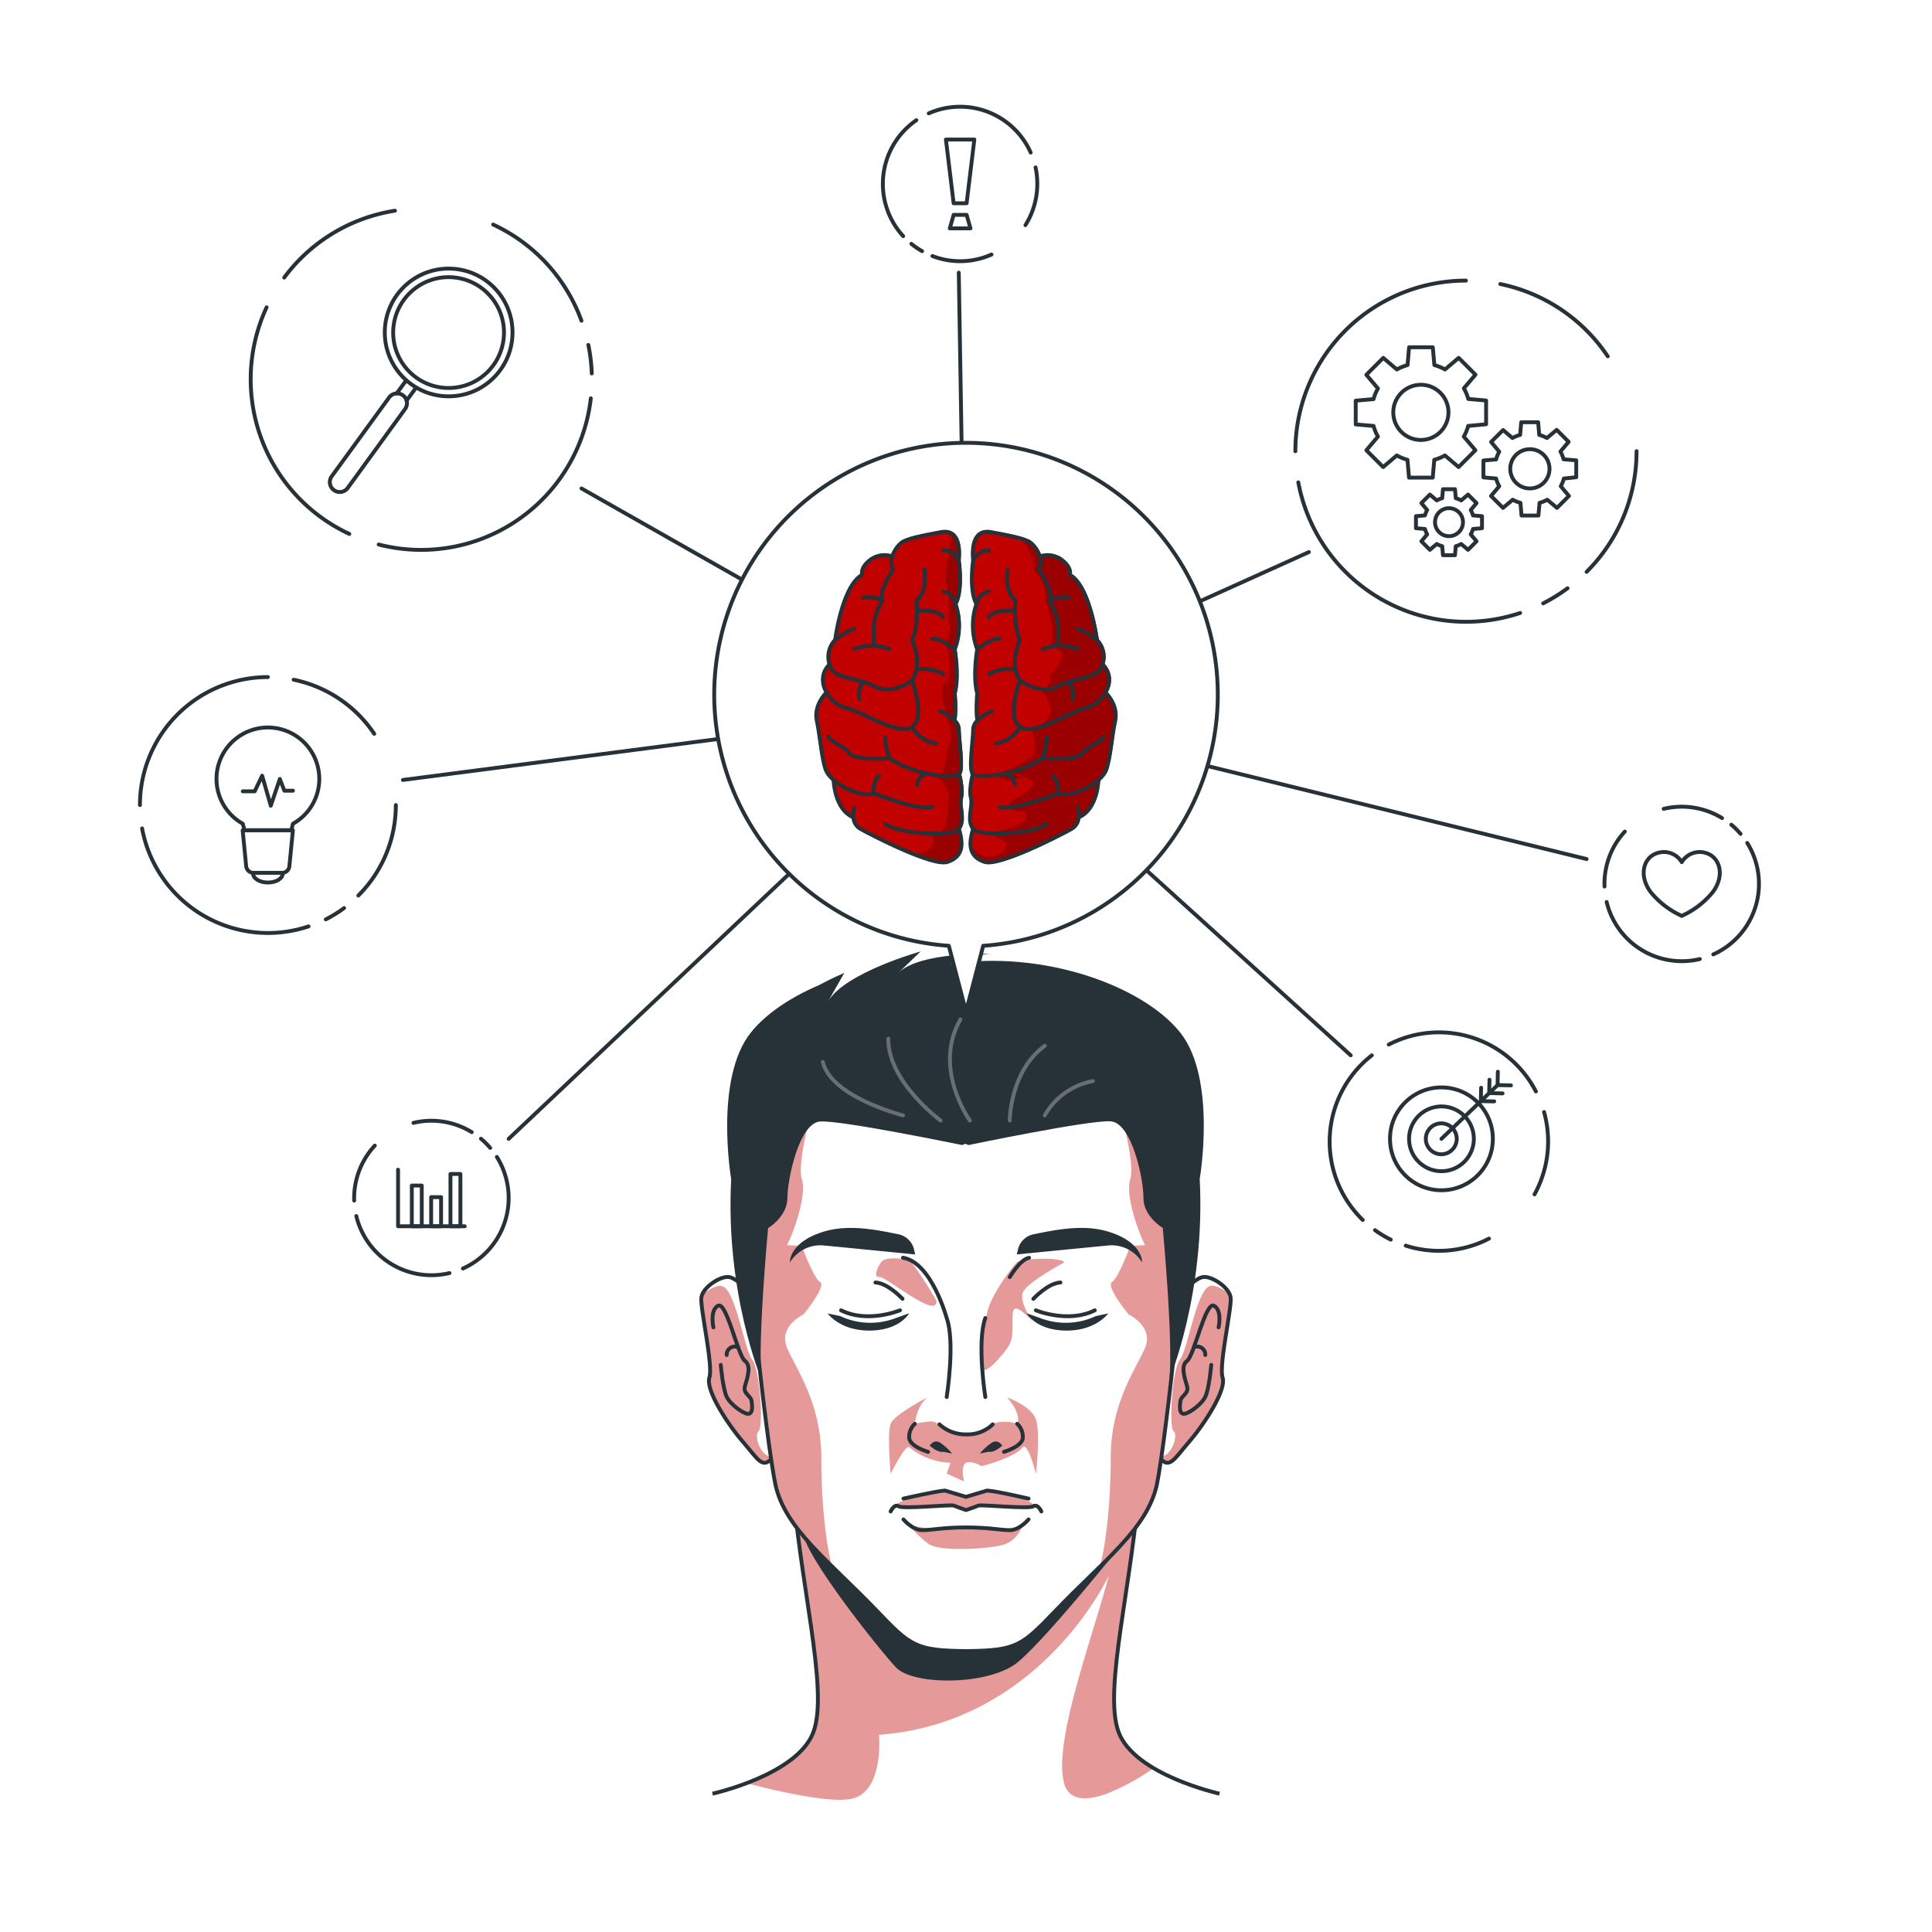 <svg class="animated" id="freepik_stories-mind-map" xmlns="http://www.w3.org/2000/svg" xmlns:xlink="http://www.w3.org/1999/xlink" viewBox="0 0 500 500" version="1.1" xmlns:svgjs="http://svgjs.com/svgjs"><style>svg#freepik_stories-mind-map:not(.animated) .animable {opacity: 0;}svg#freepik_stories-mind-map.animated #freepik--Character--inject-2 {animation: 1s 1 forwards cubic-bezier(.36,-0.01,.5,1.38) slideUp;animation-delay: 0s;}svg#freepik_stories-mind-map.animated #freepik--mind-map--inject-2 {animation: 3s Infinite  linear floating;animation-delay: 0s;}            @keyframes slideUp {                0% {                    opacity: 0;                    transform: translateY(30px);                }                100% {                    opacity: 1;                    transform: inherit;                }            }                    @keyframes floating {                0% {                    opacity: 1;                    transform: translateY(0px);                }                50% {                    transform: translateY(-10px);                }                100% {                    opacity: 1;                    transform: translateY(0px);                }            }        .animator-hidden { display: none; }</style><g id="freepik--background-simple--inject-2" class="animable animator-hidden" style="transform-origin: 260.15px 250.609px;"><g id="el0vmcz9cks1wl"><path d="M67.93,167.09s-27.88,72,11.3,144.5S199.11,422.39,263.7,455.14s131.66,16.8,163.53-36.84-11.84-91.93-11.9-168.42,11.45-96.74-30-161.36-143.06-78.93-219.9-31S67.93,167.09,67.93,167.09Z" style="fill: rgb(255, 255, 255); opacity: 0.7; transform-origin: 248.588px 250.609px;" class="animable" id="el1nwkd2f510g"></path></g><path d="M211.58,464.36C88.8,443.6,106.34,375.86,68.8,298.62S27.19,189.77,66.62,122.41s123-106.35,199.54-51.8,133.29,36.3,179.37,79S497,253,440.65,308,363,490,211.58,464.36Z" style="fill: #C10000; transform-origin: 260.15px 256.28px;" id="el6i8wyegm40j" class="animable"></path><g id="elffoh3vc5pqs"><path d="M211.58,464.36C88.8,443.6,106.34,375.86,68.8,298.62S27.19,189.77,66.62,122.41s123-106.35,199.54-51.8,133.29,36.3,179.37,79S497,253,440.65,308,363,490,211.58,464.36Z" style="fill: rgb(255, 255, 255); opacity: 0.7; transform-origin: 260.15px 256.28px;" class="animable" id="el4brhgnvuyo9"></path></g></g><g id="freepik--Character--inject-2" class="animable" style="transform-origin: 250.025px 366.001px;"><path d="M315.61,464.2s-21.94-4.83-26.1-15.89,3.82-39.21,5.55-66.94H204.94c1.73,27.73,9.71,55.87,5.55,66.94s-26.1,15.89-26.1,15.89,45.64,21.31,62.07,21.57C264.57,486.06,315.61,464.2,315.61,464.2Z" style="fill: rgb(255, 255, 255); transform-origin: 250px 433.571px;" id="ell92cvtqdwlj" class="animable"></path><g id="el26233ajsqi8"><path d="M193.2,461.48c3.47.91,7.6,1.91,11.66,2.72,6.53,1.31,12.88,2.1,16,1.2a6.84,6.84,0,0,0,2.36-1.2c5.32-4.11,4.26-15.23,4.26-15.23,41.34-3.07,58.94-40.07,59.48-41.22-4.27,16.29-14.44,43-11.58,53.71A5.28,5.28,0,0,0,277,464.2c2.14,1.85,5.76,1.34,9.43,0a59.62,59.62,0,0,0,12.13-6.59c-4.06-2.39-7.63-5.48-9.07-9.31-4.16-11.06,3.82-39.2,5.55-66.93H204.94c1.73,27.73,9.71,55.87,5.55,66.93C208.09,454.67,199.8,459,193.2,461.48Z" style="fill: #C10000; opacity: 0.4; transform-origin: 245.88px 423.578px;" class="animable" id="el7v6o60rxzog"></path></g><path d="M315.61,464.2s-21.94-4.83-26.1-15.89,3.82-39.21,5.55-66.94H204.94c1.73,27.73,9.71,55.87,5.55,66.94s-26.1,15.89-26.1,15.89" style="fill: none; stroke: rgb(38, 50, 56); stroke-miterlimit: 10; transform-origin: 250px 422.785px;" id="el9ad1pu7a1b5" class="animable"></path><path d="M291.49,398.23S268.57,427,262.27,431c-8.27,5.29-26.19,5-30.39.53S207.53,401.9,207.71,396C208.05,385.24,291.49,398.23,291.49,398.23Z" style="fill: rgb(38, 50, 56); transform-origin: 249.599px 413.33px;" id="elm2hiabv021m" class="animable"></path><path d="M199.48,341.1s-7-9.79-10.69-10.58c-2.2-.47-6.94,2.6-7.28,5.29s3.12,17.59,2.08,20.71,4.57,11.87,8.65,16.59,5.2,7.48,8,3.67" style="fill: rgb(255, 255, 255); transform-origin: 190.863px 354.522px;" id="el1cfxs0uip7l" class="animable"></path><g style="clip-path: url(&quot;#freepik--clip-path--inject-2&quot;); transform-origin: 190.871px 355.679px;" id="elctqrayk7fs6" class="animable"><g id="elwremimbfx4e"><path d="M183.59,356.52c-1,3.12,4.58,11.87,8.65,16.58s5.2,7.49,8,3.68c-3,1.13-5.32-5.12-3.94-6.33s.33-16.24-1.63-18.57-4.26-18-7.73-19c-1.38-.42-3.34.7-5.19,2.2a3.19,3.19,0,0,0-.22.77C181.16,338.5,184.62,353.4,183.59,356.52Z" style="fill: #C10000; opacity: 0.4; transform-origin: 190.871px 355.679px;" class="animable" id="eldt3khdd828"></path></g></g><path d="M199.48,341.1s-7-9.79-10.69-10.58c-2.2-.47-6.94,2.6-7.28,5.29s3.12,17.59,2.08,20.71,4.57,11.87,8.65,16.59,5.2,7.48,8,3.67" style="fill: none; stroke: rgb(38, 50, 56); stroke-linecap: round; stroke-linejoin: round; transform-origin: 190.863px 354.522px;" id="elq57ses5t" class="animable"></path><path d="M184.63,343.52s-1-4.45,1.21-5.6,5.12,12.95,6.94,14.27.52,4.68,0,6.59,1.56,2.42,1.73,3.81.35,3-.69,3.29-4.68-2.25-5.72-4.33-1.57-8.32-1.57-8.32" style="fill: none; stroke: rgb(38, 50, 56); stroke-linecap: round; stroke-linejoin: round; transform-origin: 189.522px 351.878px;" id="eln7nj37o93lr" class="animable"></path><path d="M191,348.67a2.08,2.08,0,0,0-2.93,2" style="fill: none; stroke: rgb(38, 50, 56); stroke-linecap: round; stroke-linejoin: round; transform-origin: 189.534px 349.579px;" id="elpnfdqe5m1gm" class="animable"></path><path d="M300.52,341.1s7-9.79,10.69-10.58c2.2-.47,6.94,2.6,7.28,5.29s-3.12,17.59-2.08,20.71-4.57,11.87-8.65,16.59-5.2,7.48-8,3.67" style="fill: rgb(255, 255, 255); transform-origin: 309.137px 354.522px;" id="elvn71l0xufbn" class="animable"></path><g style="clip-path: url(&quot;#freepik--clip-path-2--inject-2&quot;); transform-origin: 309.182px 355.659px;" id="elahldyom9pmj" class="animable"><g id="elpkvoasunn6"><path d="M299.8,376.78c2.76,3.8,3.88,1.05,8-3.68s9.69-13.46,8.65-16.58,2.43-18,2.09-20.71a3.13,3.13,0,0,0-.21-.75c-1.86-1.51-3.83-2.64-5.22-2.22-3.47,1-5.77,16.72-7.73,19s-3,17.36-1.64,18.57S302.78,377.85,299.8,376.78Z" style="fill: #C10000; opacity: 0.4; transform-origin: 309.182px 355.659px;" class="animable" id="elomkcpp18r5"></path></g></g><path d="M300.52,341.1s7-9.79,10.69-10.58c2.2-.47,6.94,2.6,7.28,5.29s-3.12,17.59-2.08,20.71-4.57,11.87-8.65,16.59-5.2,7.48-8,3.67" style="fill: none; stroke: rgb(38, 50, 56); stroke-linecap: round; stroke-linejoin: round; transform-origin: 309.137px 354.522px;" id="eljygma9rru1l" class="animable"></path><path d="M315.37,343.52s1-4.45-1.21-5.6-5.12,12.95-6.94,14.27-.52,4.68,0,6.59-1.56,2.42-1.73,3.81-.35,3,.69,3.29,4.68-2.25,5.72-4.33,1.57-8.32,1.57-8.32" style="fill: none; stroke: rgb(38, 50, 56); stroke-linecap: round; stroke-linejoin: round; transform-origin: 310.478px 351.878px;" id="elw4p15a1sclq" class="animable"></path><path d="M309,348.67a2.08,2.08,0,0,1,2.93,2" style="fill: none; stroke: rgb(38, 50, 56); stroke-linecap: round; stroke-linejoin: round; transform-origin: 310.466px 349.579px;" id="elawsjdu8cb9r" class="animable"></path><path d="M306.88,301.34c-1.23-15.29-11.21-47.43-56.72-47.63h-.32c-45.51.2-55.49,32.34-56.72,47.63s5.26,72.11,7.56,82.85c2.46,11.51,14.09,20,26.2,32.64,8.75,9.16,10.11,10.33,23,10.47h.32c12.85-.14,14.21-1.31,23-10.47,12.11-12.67,23.74-21.13,26.2-32.64C301.62,373.45,308.11,316.66,306.88,301.34Z" style="fill: rgb(255, 255, 255); transform-origin: 250px 340.505px;" id="elkpe67ixw8r" class="animable"></path><g style="clip-path: url(&quot;#freepik--clip-path-3--inject-2&quot;); transform-origin: 250.008px 346.885px;" id="elbrc94a63iah" class="animable"><g id="elec6b1c2i38a"><path d="M250.08,371.22c-5.12,0-7.31-3.37-8.93-3.37a26.45,26.45,0,0,0-4.39.63s.5-4.93,3.42-6.93c0,0-8.74,4.49-9.68,6.93s0,12.89,0,12.89,3.88-7.65,4.78-6.85A17.85,17.85,0,0,0,246,378.57l-1,2.8,4.49,2s-1-4,.51-4.76,4,.83,4,.83,8.27-2,10.72-4.88c1.24-1.45,3.4,6.85,3.4,6.85s1.16-10.47,0-14-7.5-5.78-7.5-5.78,3.9,4.16,2.62,6.93c0,0-1.86-1.06-5.45-.37C257.53,368.16,253.35,371.22,250.08,371.22Z" style="fill: #C10000; opacity: 0.4; transform-origin: 249.359px 372.46px;" class="animable" id="el2l8hgjr7u2"></path></g><g id="elcn5czonbnn7"><path d="M267.41,389.83s1.26-1.93-12-4.07L250,387.38l-5.44-1.62s-11.35,1.6-13,4.07a91.89,91.89,0,0,0,15.3-.17L250,390.8l3.14-1.14S265.22,390.14,267.41,389.83Z" style="fill: #C10000; opacity: 0.4; transform-origin: 249.501px 388.28px;" class="animable" id="el0ihos0sxq1q"></path></g><g id="eljy1iirp5nua"><path d="M264.72,394.61s-1.18,3.75-4.56,5-16.73,2.08-19.77,0a23.53,23.53,0,0,1-5.11-5,35.68,35.68,0,0,0,14.72.69C258.5,394,260,397.27,264.72,394.61Z" style="fill: #C10000; opacity: 0.4; transform-origin: 250px 397.744px;" class="animable" id="el9d2bd0n3fit"></path></g><g id="elhrajelku9r7"><path d="M275.42,326.71c-.62-1.5-11.3-1-12.27,0s-6.28,7.72-7.55,12.49a55.85,55.85,0,0,0-1.43,14.62c.22,2.65,4.85-2.46,6.76-5.31s.6-7.1,1.34-9.31,5.17,3.09,5.17,3.09-3.87-5.3-2.68-7.9S275.42,326.71,275.42,326.71Z" style="fill: #C10000; opacity: 0.4; transform-origin: 264.779px 340.161px;" class="animable" id="el17syhjxm4njg"></path></g><g id="el7u718v79ulx"><path d="M242.38,336.65s-5.5-9.48-7.1-10.32-5.9-.95-6.94,0-2.52,4.38-.82,4.14S242.56,341.67,242.38,336.65Z" style="fill: #C10000; opacity: 0.4; transform-origin: 234.564px 331.792px;" class="animable" id="el8abxd8aqjfr"></path></g><g id="els8ttmlpdq2"><path d="M299.32,384.19c-1.64,7.68-7.36,14-14.58,21.12,2-8.51,2.71-19.36,2.72-28.1,0-14.22,6.56-22.89,8.88-28.42s-4.28-8.63-4.28-8.63-6-7.32-4.28-8.37,4.73-9.36,4.73-9.36l3.83-.18c-2.22-4.46-5.09-13.34-3.83-17.13s-2.3-16.66-2.3-16.66l16,7.72a50.75,50.75,0,0,1,.68,5.16C308.11,316.66,301.62,373.45,299.32,384.19Z" style="fill: #C10000; opacity: 0.4; transform-origin: 295.891px 346.885px;" class="animable" id="elhoapr8umv1p"></path></g><g id="elitkdww7tymd"><path d="M215.26,405.31c-7.22-7.12-12.94-13.44-14.58-21.12-2.3-10.74-8.79-67.53-7.55-82.85a50.75,50.75,0,0,1,.68-5.16l16-7.72s-3.56,12.86-2.3,16.66-1.61,12.67-3.83,17.13l3.83.18s3,8.32,4.73,9.36-4.28,8.37-4.28,8.37-6.61,3.08-4.28,8.63,8.84,14.2,8.88,28.42C212.55,386,213.22,396.8,215.26,405.31Z" style="fill: #C10000; opacity: 0.4; transform-origin: 204.117px 346.885px;" class="animable" id="ellan3l1jtu1"></path></g></g><path d="M306.88,301.34c-1.23-15.29-11.21-47.43-56.72-47.63h-.32c-45.51.2-55.49,32.34-56.72,47.63s5.26,72.11,7.56,82.85c2.46,11.51,14.09,20,26.2,32.64,8.75,9.16,10.11,10.33,23,10.47h.32c12.85-.14,14.21-1.31,23-10.47,12.11-12.67,23.74-21.13,26.2-32.64C301.62,373.45,308.11,316.66,306.88,301.34Z" style="fill: none; stroke: rgb(38, 50, 56); stroke-linecap: round; stroke-linejoin: round; transform-origin: 250px 340.505px;" id="el7hk6bg6hzcs" class="animable"></path><path d="M263.48,323.21a5.25,5.25,0,0,1,4.19-3.82c5.32-1.06,12.57-2.64,19.1-.66,9.15,2.78,8.81,8,8.81,8a9.22,9.22,0,0,0-8.81-4.4c-6.1.58-23.62,2.32-23.62,2.32Z" style="fill: rgb(38, 50, 56); transform-origin: 279.366px 322.257px;" id="eliaqhbypp0j" class="animable"></path><path d="M286.81,339.91s-3.16,4.51-10.95,4.44-10.15-4.47-10.15-4.47l3.34,1.17a18.38,18.38,0,0,0,14.56-.45Z" style="fill: rgb(38, 50, 56); transform-origin: 276.26px 342.115px;" id="el9o47n5e59yl" class="animable"></path><path d="M267.43,336.14s3.81-4.1,7-4.23" style="fill: none; stroke: rgb(38, 50, 56); stroke-linecap: round; stroke-linejoin: round; transform-origin: 270.93px 334.025px;" id="eludvrds3tqo" class="animable"></path><path d="M255,341.1c-2.25,6.24,0,20.45,0,20.45" style="fill: none; stroke: rgb(38, 50, 56); stroke-linecap: round; stroke-linejoin: round; transform-origin: 254.5px 351.325px;" id="elmaqulj6svw" class="animable"></path><path d="M268.09,339.11s8.31,3.46,15.24,0" style="fill: none; stroke: rgb(38, 50, 56); stroke-linecap: round; stroke-linejoin: round; transform-origin: 275.71px 339.879px;" id="elhdiedi0vw3" class="animable"></path><path d="M261.32,330.52s2.7-4.62,5-5" style="fill: none; stroke: rgb(38, 50, 56); stroke-linecap: round; stroke-linejoin: round; transform-origin: 263.82px 328.02px;" id="elozpbdyppn8b" class="animable"></path><path d="M236.52,323.21a5.25,5.25,0,0,0-4.19-3.82c-5.32-1.06-12.57-2.64-19.1-.66-9.15,2.78-8.81,8-8.81,8a9.22,9.22,0,0,1,8.81-4.4c6.1.58,23.62,2.32,23.62,2.32Z" style="fill: rgb(38, 50, 56); transform-origin: 220.634px 322.257px;" id="elonl8w7xiya" class="animable"></path><path d="M214.19,339.91s3.16,4.51,10.95,4.44,10.15-4.47,10.15-4.47L232,341.05a18.38,18.38,0,0,1-14.56-.45Z" style="fill: rgb(38, 50, 56); transform-origin: 224.74px 342.115px;" id="elo12qg2zsk5a" class="animable"></path><path d="M233.57,336.14s-3.81-4.1-7-4.23" style="fill: none; stroke: rgb(38, 50, 56); stroke-linecap: round; stroke-linejoin: round; transform-origin: 230.07px 334.025px;" id="el0eo91ysgjvjd" class="animable"></path><path d="M232.91,339.11s-8.31,3.46-15.24,0" style="fill: none; stroke: rgb(38, 50, 56); stroke-linecap: round; stroke-linejoin: round; transform-origin: 225.29px 339.879px;" id="elf5chauy3gf5" class="animable"></path><path d="M233.69,325.5c7.41,1.21,11.31,15.6,11.31,15.6,2.25,6.24,0,20.45,0,20.45" style="fill: none; stroke: rgb(38, 50, 56); stroke-linecap: round; stroke-linejoin: round; transform-origin: 239.845px 343.525px;" id="el58f6vqclo9w" class="animable"></path><path d="M243.13,368.62a10,10,0,0,0,7,2.6,9.36,9.36,0,0,0,6.79-2.6" style="fill: none; stroke: rgb(38, 50, 56); stroke-linecap: round; stroke-linejoin: round; transform-origin: 250.025px 369.923px;" id="eln0uuck0jsvn" class="animable"></path><path d="M253.61,376.17a14.6,14.6,0,0,1,3.14-2.84c1.58-.94,2.64.79,2.64.79s-2,1.91-3.57,1.6Z" style="fill: rgb(38, 50, 56); transform-origin: 256.5px 374.61px;" id="elfdbolecfzg" class="animable"></path><path d="M246.39,376.17a14.6,14.6,0,0,0-3.14-2.84c-1.58-.94-2.64.79-2.64.79s2,1.91,3.57,1.6Z" style="fill: rgb(38, 50, 56); transform-origin: 243.5px 374.61px;" id="elkrcjajumq9f" class="animable"></path><path d="M240.18,375.74s-4.71-1.36-4.88-3.62a4.59,4.59,0,0,1,1.46-3.64" style="fill: none; stroke: rgb(38, 50, 56); stroke-linecap: round; stroke-linejoin: round; transform-origin: 237.736px 372.11px;" id="elpxwvdrqatgp" class="animable"></path><path d="M259.82,375.74s4.71-1.36,4.88-3.62a4.59,4.59,0,0,0-1.46-3.64" style="fill: none; stroke: rgb(38, 50, 56); stroke-linecap: round; stroke-linejoin: round; transform-origin: 262.264px 372.11px;" id="ele2tkwbyqgx" class="animable"></path><path d="M269.5,391.16s-.95-2.1-2.09-1.33-13.7-.53-14.27-.17c-.28.18-3.14,1.14-3.14,1.14s-2.86-1-3.14-1.14c-.57-.36-13.13.93-14.27.17s-2.09,1.33-2.09,1.33" style="fill: none; stroke: rgb(38, 50, 56); stroke-linecap: round; stroke-linejoin: round; transform-origin: 250px 390.378px;" id="elq5ktm07cmfn" class="animable"></path><path d="M266.19,393.22s-2.31,2.78-4.86,2.78-5.33-.7-11.33-.7-8.79.7-11.33.7-4.86-2.78-4.86-2.78" style="fill: none; stroke: rgb(38, 50, 56); stroke-linecap: round; stroke-linejoin: round; transform-origin: 250px 394.61px;" id="elbmjawc1nh6s" class="animable"></path><path d="M266.19,387.84s-8.55-2-10.75-2.08L250,387.38l-5.44-1.62c-2.2.12-10.75,2.08-10.75,2.08" style="fill: none; stroke: rgb(38, 50, 56); stroke-linecap: round; stroke-linejoin: round; transform-origin: 250px 386.8px;" id="elnmemitnqois" class="animable"></path><path d="M305.36,267.12c-9.61-11.94-35.15-21.3-59.47-17.66,0,0,6.86-2.61,10.68-2.61,0,0-18.31-.62-24,4.86l5.7-5.48s-19.74,5.51-24,13l4.24-7.44S215.6,253,211.85,255h0c-7.57,3.25-13.75,7.51-17.49,12.17-9.61,11.94-5.13,38-5.13,38-1.56,29.49,7.8,51.73,7.8,51.73-.9-10.92,1.75-39.06,1.75-39.06s5-3,5-7.8,3-19.45,8.51-19.8S249,296.34,249,296.34l.83-.32.83.32s31.2-6.5,36.74-6.15,8.57,15,8.52,19.8,5,7.8,5,7.8,2.66,28.14,1.76,39.06c0,0,9.35-22.24,7.8-51.73C310.49,305.12,315,279.06,305.36,267.12Z" style="fill: rgb(38, 50, 56); transform-origin: 249.865px 301.565px;" id="eld9m22ngjzi" class="animable"></path><g id="el1pmg9ofw4n2"><path d="M251,290s-9.76-13.55-2.43-26.2" style="fill: none; stroke: rgb(255, 255, 255); stroke-linecap: round; stroke-linejoin: round; opacity: 0.3; transform-origin: 248.421px 276.9px;" class="animable" id="elw2kzp58178"></path></g><g id="elf15n9o1vh4"><path d="M243.43,290s-13.72-10.12-13.53-21.19" style="fill: none; stroke: rgb(255, 255, 255); stroke-linecap: round; stroke-linejoin: round; opacity: 0.3; transform-origin: 236.664px 279.405px;" class="animable" id="eljgdgy94ygif"></path></g><g id="elqde5xezzjoc"><path d="M233.69,288.66s-18.63-4.71-20.75-13.84" style="fill: none; stroke: rgb(255, 255, 255); stroke-linecap: round; stroke-linejoin: round; opacity: 0.3; transform-origin: 223.315px 281.74px;" class="animable" id="el3yqeuj3f3nh"></path></g><g id="el13r5h70bpea"><path d="M261.32,290s0-12.68,9.06-19.35" style="fill: none; stroke: rgb(255, 255, 255); stroke-linecap: round; stroke-linejoin: round; opacity: 0.3; transform-origin: 265.85px 280.325px;" class="animable" id="elyxh9fipylj"></path></g><g id="el0wphr7l8jon"><path d="M270.38,288.66a18.12,18.12,0,0,1,12.44-8.86" style="fill: none; stroke: rgb(255, 255, 255); stroke-linecap: round; stroke-linejoin: round; opacity: 0.3; transform-origin: 276.6px 284.23px;" class="animable" id="elkq3ha7tv1n"></path></g></g><g id="freepik--mind-map--inject-2" class="animable" style="transform-origin: 245.719px 178.822px;"><path d="M384.6,109.8v-6.15l-4.61-.4a12.35,12.35,0,0,0-1.14-2.76l3-3.53-4.35-4.34-3.53,3a12.63,12.63,0,0,0-2.76-1.14l-.4-4.6h-6.14l-.4,4.6a12.63,12.63,0,0,0-2.76,1.14l-3.53-3L353.61,97l3,3.53a12.35,12.35,0,0,0-1.14,2.76l-4.61.4v6.15l4.61.39a12.16,12.16,0,0,0,1.14,2.76l-3,3.53,4.35,4.35,3.53-3a12.61,12.61,0,0,0,2.76,1.13l.4,4.61h6.14l.4-4.61a12.61,12.61,0,0,0,2.76-1.13l3.53,3,4.35-4.35-3-3.53a12.16,12.16,0,0,0,1.14-2.76Zm-16.88,4.06a7.14,7.14,0,1,1,7.14-7.14A7.14,7.14,0,0,1,367.72,113.86Z" style="fill: none; stroke: rgb(38, 50, 56); stroke-linecap: round; stroke-linejoin: round; transform-origin: 367.73px 106.745px;" id="elizmml1fldr" class="animable"></path><path d="M407.93,123.51v-4.37l-3.28-.28a8.44,8.44,0,0,0-.81-2l2.12-2.52-3.09-3.09-2.52,2.11a9.4,9.4,0,0,0-2-.81l-.28-3.27h-4.38l-.28,3.27a9.4,9.4,0,0,0-2,.81L389,111.29l-3.1,3.09L388,116.9a8.44,8.44,0,0,0-.81,2l-3.28.28v4.37l3.28.29a8.62,8.62,0,0,0,.81,2l-2.12,2.51,3.1,3.09,2.51-2.11a9.4,9.4,0,0,0,2,.81l.28,3.28h4.38l.28-3.28a9.4,9.4,0,0,0,2-.81l2.52,2.11,3.09-3.09-2.12-2.51a8.62,8.62,0,0,0,.81-2Zm-12,2.9a5.08,5.08,0,1,1,5.08-5.08A5.08,5.08,0,0,1,395.92,126.41Z" style="fill: none; stroke: rgb(38, 50, 56); stroke-linecap: round; stroke-linejoin: round; transform-origin: 395.92px 121.35px;" id="elmf17ac4vzh" class="animable"></path><path d="M383.54,136.7v-3.11l-2.33-.2a6.66,6.66,0,0,0-.58-1.4l1.5-1.79-2.2-2.2-1.78,1.51a6.36,6.36,0,0,0-1.4-.58l-.2-2.33h-3.11l-.2,2.33a6.17,6.17,0,0,0-1.4.58L370.05,128l-2.2,2.2,1.5,1.79a6.63,6.63,0,0,0-.57,1.4l-2.33.2v3.11l2.33.2a6.85,6.85,0,0,0,.57,1.4l-1.5,1.79,2.2,2.2,1.79-1.51a6.17,6.17,0,0,0,1.4.58l.2,2.33h3.11l.2-2.33a6.36,6.36,0,0,0,1.4-.58l1.78,1.51,2.2-2.2-1.5-1.79a6.88,6.88,0,0,0,.58-1.4ZM375,138.76a3.62,3.62,0,1,1,3.62-3.62A3.62,3.62,0,0,1,375,138.76Z" style="fill: none; stroke: rgb(38, 50, 56); stroke-linecap: round; stroke-linejoin: round; transform-origin: 374.995px 135.145px;" id="elgou5qxnw6ks" class="animable"></path><path d="M335.24,116.77a44.14,44.14,0,0,1,44.15-44.15" style="fill: none; stroke: rgb(38, 50, 56); stroke-linecap: round; stroke-linejoin: round; transform-origin: 357.315px 94.695px;" id="el6zjsv7l5nr9" class="animable"></path><path d="M393.41,158.64A44.17,44.17,0,0,1,336,124.84" style="fill: none; stroke: rgb(38, 50, 56); stroke-linecap: round; stroke-linejoin: round; transform-origin: 364.705px 142.877px;" id="elgff3qguebi8" class="animable"></path><path d="M405.68,152.24a45.44,45.44,0,0,1-6.31,3.91" style="fill: none; stroke: rgb(38, 50, 56); stroke-linecap: round; stroke-linejoin: round; transform-origin: 402.525px 154.195px;" id="eltvqadcobn3" class="animable"></path><path d="M423.54,116.77A44.06,44.06,0,0,1,410.61,148" style="fill: none; stroke: rgb(38, 50, 56); stroke-linecap: round; stroke-linejoin: round; transform-origin: 417.075px 132.385px;" id="el5ktemuimye" class="animable"></path><path d="M388.28,73.51a44.17,44.17,0,0,1,27.8,18.7" style="fill: none; stroke: rgb(38, 50, 56); stroke-linecap: round; stroke-linejoin: round; transform-origin: 402.18px 82.86px;" id="el599m83h7tp6" class="animable"></path><line x1="107.66" y1="100.34" x2="105.22" y2="103.69" style="fill: none; stroke: rgb(38, 50, 56); stroke-linecap: round; stroke-linejoin: round; transform-origin: 106.44px 102.015px;" id="elafot7njdrgd" class="animable"></line><line x1="102.66" y1="101.82" x2="105.1" y2="98.47" style="fill: none; stroke: rgb(38, 50, 56); stroke-linecap: round; stroke-linejoin: round; transform-origin: 103.88px 100.145px;" id="el4pj69s4z2d6" class="animable"></line><g id="el95a3cni9j1"><circle cx="116.11" cy="86.04" r="16.53" style="fill: none; stroke: rgb(38, 50, 56); stroke-linecap: round; stroke-linejoin: round; transform-origin: 116.11px 86.04px; transform: rotate(-10.41deg);" class="animable" id="elqnxw5379jzk"></circle></g><path d="M86.41,126.83h0a2.54,2.54,0,0,1-.56-3.56l14.86-20.41a2.55,2.55,0,0,1,3.56-.56h0a2.54,2.54,0,0,1,.56,3.56L90,126.27A2.54,2.54,0,0,1,86.41,126.83Z" style="fill: none; stroke: rgb(38, 50, 56); stroke-linecap: round; stroke-linejoin: round; transform-origin: 95.34px 114.574px;" id="elsw36gmhrks" class="animable"></path><path d="M127.7,94.49a14.34,14.34,0,1,1-3.15-20A14.34,14.34,0,0,1,127.7,94.49Z" style="fill: none; stroke: rgb(38, 50, 56); stroke-linecap: round; stroke-linejoin: round; transform-origin: 116.092px 86.07px;" id="el918n67a2ikt" class="animable"></path><path d="M90.4,138.18A44.15,44.15,0,0,1,69,79.53" style="fill: none; stroke: rgb(38, 50, 56); stroke-linecap: round; stroke-linejoin: round; transform-origin: 77.64px 108.855px;" id="ely0it0lg245m" class="animable"></path><path d="M152.9,103.09A44.18,44.18,0,0,1,98,140.92" style="fill: none; stroke: rgb(38, 50, 56); stroke-linecap: round; stroke-linejoin: round; transform-origin: 125.45px 122.701px;" id="elb1auy33noz4" class="animable"></path><path d="M152.26,89.27a44.3,44.3,0,0,1,.89,7.37" style="fill: none; stroke: rgb(38, 50, 56); stroke-linecap: round; stroke-linejoin: round; transform-origin: 152.705px 92.955px;" id="elx2vlt0vitk" class="animable"></path><path d="M127.63,58.12A44,44,0,0,1,150.48,83" style="fill: none; stroke: rgb(38, 50, 56); stroke-linecap: round; stroke-linejoin: round; transform-origin: 139.055px 70.56px;" id="eliad4s4gmd8" class="animable"></path><path d="M73.55,71.84A44.11,44.11,0,0,1,94.28,56.53a45.07,45.07,0,0,1,7.94-2" style="fill: none; stroke: rgb(38, 50, 56); stroke-linecap: round; stroke-linejoin: round; transform-origin: 87.885px 63.185px;" id="elbp6yprm553f" class="animable"></path><path d="M36.22,208.35a33.11,33.11,0,0,1,33.11-33.12" style="fill: none; stroke: rgb(38, 50, 56); stroke-linecap: round; stroke-linejoin: round; transform-origin: 52.775px 191.79px;" id="elljmztuzwkh" class="animable"></path><path d="M79.85,239.75A33.14,33.14,0,0,1,36.77,214.4" style="fill: none; stroke: rgb(38, 50, 56); stroke-linecap: round; stroke-linejoin: round; transform-origin: 58.31px 227.929px;" id="elvkd0a93608m" class="animable"></path><path d="M89.05,235a32.84,32.84,0,0,1-4.74,2.93" style="fill: none; stroke: rgb(38, 50, 56); stroke-linecap: round; stroke-linejoin: round; transform-origin: 86.68px 236.465px;" id="elivdh262ktk9" class="animable"></path><path d="M102.44,208.35a33,33,0,0,1-9.7,23.41" style="fill: none; stroke: rgb(38, 50, 56); stroke-linecap: round; stroke-linejoin: round; transform-origin: 97.59px 220.055px;" id="elh7nr72jy9i" class="animable"></path><path d="M76,175.91a33.13,33.13,0,0,1,20.85,14" style="fill: none; stroke: rgb(38, 50, 56); stroke-linecap: round; stroke-linejoin: round; transform-origin: 86.425px 182.91px;" id="elq5hi1upkqp" class="animable"></path><path d="M82.63,201.59a13.3,13.3,0,1,0-19.8,11.59l.44,1.7H75.39l.43-1.7A13.28,13.28,0,0,0,82.63,201.59Z" style="fill: none; stroke: rgb(38, 50, 56); stroke-linecap: round; stroke-linejoin: round; transform-origin: 69.33px 201.578px;" id="elhop2tqtg63" class="animable"></path><path d="M73,225.89h-7.4a1.91,1.91,0,0,1-1.89-1.71l-.91-9.3h13l-.91,9.3A1.89,1.89,0,0,1,73,225.89Z" style="fill: none; stroke: rgb(38, 50, 56); stroke-linecap: round; stroke-linejoin: round; transform-origin: 69.3px 220.385px;" id="elvgvjz9mki09" class="animable"></path><path d="M73.17,226.06c0,1.29-1.72,2.34-3.84,2.34s-3.84-1.05-3.84-2.34" style="fill: none; stroke: rgb(38, 50, 56); stroke-linecap: round; stroke-linejoin: round; transform-origin: 69.33px 227.23px;" id="elt2zoi26ef" class="animable"></path><polyline points="62.83 204.79 65.92 204.79 67.84 200.74 70.08 208.52 72.42 201.59 73.59 204.63 75.82 204.63" style="fill: none; stroke: rgb(38, 50, 56); stroke-linecap: round; stroke-linejoin: round; transform-origin: 69.325px 204.63px;" id="el14mjejfm59yi" class="animable"></polyline><path d="M240.36,29.34a20,20,0,0,1,26.38,10.14" style="fill: none; stroke: rgb(38, 50, 56); stroke-linecap: round; stroke-linejoin: round; transform-origin: 253.55px 33.55px;" id="el7lmnk5lcoyw" class="animable"></path><path d="M233.74,61.11a20,20,0,0,1,3.42-30" style="fill: none; stroke: rgb(38, 50, 56); stroke-linecap: round; stroke-linejoin: round; transform-origin: 232.822px 46.11px;" id="eliyf421joxa" class="animable"></path><path d="M238.64,65a20.63,20.63,0,0,1-2.78-1.89" style="fill: none; stroke: rgb(38, 50, 56); stroke-linecap: round; stroke-linejoin: round; transform-origin: 237.25px 64.055px;" id="ello2ow2lon9m" class="animable"></path><path d="M256.6,65.87a19.91,19.91,0,0,1-15.29.39" style="fill: none; stroke: rgb(38, 50, 56); stroke-linecap: round; stroke-linejoin: round; transform-origin: 248.955px 66.734px;" id="el6hs6ytm0ru4" class="animable"></path><path d="M268,43.33a20.16,20.16,0,0,1-2.62,14.94" style="fill: none; stroke: rgb(38, 50, 56); stroke-linecap: round; stroke-linejoin: round; transform-origin: 266.916px 50.8px;" id="elfpzlhrwvx99" class="animable"></path><polygon points="250.16 52.6 246.8 52.6 244.8 36.11 252.16 36.11 250.16 52.6" style="fill: none; stroke: rgb(38, 50, 56); stroke-linecap: round; stroke-linejoin: round; transform-origin: 248.48px 44.355px;" id="ele5oj1m4xqd" class="animable"></polygon><polygon points="250.16 55.6 246.8 55.6 245.8 59.1 251.16 59.1 250.16 55.6" style="fill: none; stroke: rgb(38, 50, 56); stroke-linecap: round; stroke-linejoin: round; transform-origin: 248.48px 57.35px;" id="eljj7tm3lk7k" class="animable"></polygon><path d="M439.91,248.2a20,20,0,0,1-24.11-14.76" style="fill: none; stroke: rgb(38, 50, 56); stroke-linecap: round; stroke-linejoin: round; transform-origin: 427.855px 241.096px;" id="elg18wi13qfnh" class="animable"></path><path d="M452.18,218.15A20,20,0,0,1,443.39,247" style="fill: none; stroke: rgb(38, 50, 56); stroke-linecap: round; stroke-linejoin: round; transform-origin: 449.304px 232.575px;" id="el7bsqrf9gq67" class="animable"></path><path d="M448.06,213.43a19.81,19.81,0,0,1,2.39,2.37" style="fill: none; stroke: rgb(38, 50, 56); stroke-linecap: round; stroke-linejoin: round; transform-origin: 449.255px 214.615px;" id="el5605yqz8v7" class="animable"></path><path d="M430.56,209.33a19.93,19.93,0,0,1,15.11,2.39" style="fill: none; stroke: rgb(38, 50, 56); stroke-linecap: round; stroke-linejoin: round; transform-origin: 438.115px 210.246px;" id="elvbsrp3nuzvj" class="animable"></path><path d="M415.25,229.43a20,20,0,0,1,3-11.27,20.16,20.16,0,0,1,2.25-2.95" style="fill: none; stroke: rgb(38, 50, 56); stroke-linecap: round; stroke-linejoin: round; transform-origin: 417.869px 222.32px;" id="eloihif5x8uw7" class="animable"></path><path d="M441.52,220.76a5.4,5.4,0,0,0-6.28,2.36,5.42,5.42,0,0,0-6.3-2.36c-3.63,1.12-4.89,5.75-1.83,10a22.07,22.07,0,0,0,7.55,6l.58.28.57-.28a22,22,0,0,0,7.55-6C446.42,226.51,445.15,221.88,441.52,220.76Z" style="fill: none; stroke: rgb(38, 50, 56); stroke-linecap: round; stroke-linejoin: round; transform-origin: 435.233px 228.77px;" id="elp24depkfamq" class="animable"></path><path d="M359.41,270.33a28.25,28.25,0,0,1,38.08,12.14" style="fill: none; stroke: rgb(38, 50, 56); stroke-linecap: round; stroke-linejoin: round; transform-origin: 378.45px 274.822px;" id="elnyq9f299m4s" class="animable"></path><path d="M352.68,315.72a28.28,28.28,0,0,1,2.35-42.6" style="fill: none; stroke: rgb(38, 50, 56); stroke-linecap: round; stroke-linejoin: round; transform-origin: 349.571px 294.42px;" id="elek1jpi352di" class="animable"></path><path d="M359.93,320.82a29.2,29.2,0,0,1-4.08-2.45" style="fill: none; stroke: rgb(38, 50, 56); stroke-linecap: round; stroke-linejoin: round; transform-origin: 357.89px 319.595px;" id="elk4ghta6kdjf" class="animable"></path><path d="M385.35,320.55a28.16,28.16,0,0,1-21.55,1.82" style="fill: none; stroke: rgb(38, 50, 56); stroke-linecap: round; stroke-linejoin: round; transform-origin: 374.575px 322.131px;" id="ely70fmkh6eho" class="animable"></path><path d="M399.6,287.79a28.25,28.25,0,0,1-.38,16.5,27.67,27.67,0,0,1-2.09,4.81" style="fill: none; stroke: rgb(38, 50, 56); stroke-linecap: round; stroke-linejoin: round; transform-origin: 398.89px 298.445px;" id="el1oslr3m53l7" class="animable"></path><circle cx="373.04" cy="294.73" r="13.31" style="fill: none; stroke: rgb(38, 50, 56); stroke-linecap: round; stroke-linejoin: round; transform-origin: 373.04px 294.73px;" id="el9i8alfiql7" class="animable"></circle><path d="M375.79,297.59a4,4,0,1,1,.12-5.61A4,4,0,0,1,375.79,297.59Z" style="fill: none; stroke: rgb(38, 50, 56); stroke-linecap: round; stroke-linejoin: round; transform-origin: 373px 294.724px;" id="el865m2fxxibt" class="animable"></path><path d="M378.84,300.78a8.38,8.38,0,1,1,.26-11.85A8.38,8.38,0,0,1,378.84,300.78Z" style="fill: none; stroke: rgb(38, 50, 56); stroke-linecap: round; stroke-linejoin: round; transform-origin: 373.047px 294.725px;" id="elqphzlrwpcrp" class="animable"></path><line x1="373.04" y1="294.73" x2="387.53" y2="280.86" style="fill: none; stroke: rgb(38, 50, 56); stroke-linecap: round; stroke-linejoin: round; transform-origin: 380.285px 287.795px;" id="elbxghwzirwdn" class="animable"></line><polyline points="387.64 277.36 387.57 280.82 391.03 280.89" style="fill: none; stroke: rgb(38, 50, 56); stroke-linecap: round; stroke-linejoin: round; transform-origin: 389.3px 279.125px;" id="elf9ozlvxi6c" class="animable"></polyline><polyline points="385.48 279.43 385.4 282.89 388.86 282.97" style="fill: none; stroke: rgb(38, 50, 56); stroke-linecap: round; stroke-linejoin: round; transform-origin: 387.13px 281.2px;" id="elz21ubrly64" class="animable"></polyline><polyline points="383.31 281.51 383.24 284.97 386.7 285.04" style="fill: none; stroke: rgb(38, 50, 56); stroke-linecap: round; stroke-linejoin: round; transform-origin: 384.97px 283.275px;" id="eli2vqmmzgzlo" class="animable"></polyline><path d="M116.32,329.47a20,20,0,0,1-24.11-14.76" style="fill: none; stroke: rgb(38, 50, 56); stroke-linecap: round; stroke-linejoin: round; transform-origin: 104.265px 322.366px;" id="el9gksvm00ozg" class="animable"></path><path d="M128.59,299.42a20,20,0,0,1-8.79,28.87" style="fill: none; stroke: rgb(38, 50, 56); stroke-linecap: round; stroke-linejoin: round; transform-origin: 125.719px 313.855px;" id="eltazuqdujd8n" class="animable"></path><path d="M124.47,294.7a19.81,19.81,0,0,1,2.39,2.37" style="fill: none; stroke: rgb(38, 50, 56); stroke-linecap: round; stroke-linejoin: round; transform-origin: 125.665px 295.885px;" id="el57xo1w7kjwh" class="animable"></path><path d="M107,290.6A19.92,19.92,0,0,1,122.08,293" style="fill: none; stroke: rgb(38, 50, 56); stroke-linecap: round; stroke-linejoin: round; transform-origin: 114.54px 291.525px;" id="elncavyg2kf3" class="animable"></path><path d="M91.66,310.7A20,20,0,0,1,97,296.48" style="fill: none; stroke: rgb(38, 50, 56); stroke-linecap: round; stroke-linejoin: round; transform-origin: 94.325px 303.59px;" id="elbz4xde4txc" class="animable"></path><polyline points="103.02 302.71 103.02 317.35 120.27 317.35" style="fill: none; stroke: rgb(38, 50, 56); stroke-linecap: round; stroke-linejoin: round; transform-origin: 111.645px 310.03px;" id="elmurepughzb" class="animable"></polyline><rect x="106.58" y="306.82" width="2.57" height="10.53" style="fill: none; stroke: rgb(38, 50, 56); stroke-linecap: round; stroke-linejoin: round; transform-origin: 107.865px 312.085px;" id="ela555ou63po" class="animable"></rect><rect x="111.58" y="309.82" width="2.57" height="7.53" style="fill: none; stroke: rgb(38, 50, 56); stroke-linecap: round; stroke-linejoin: round; transform-origin: 112.865px 313.585px;" id="elkphr04of84p" class="animable"></rect><rect x="116.58" y="303.82" width="2.57" height="13.53" style="fill: none; stroke: rgb(38, 50, 56); stroke-linecap: round; stroke-linejoin: round; transform-origin: 117.865px 310.585px;" id="el9teh3nyqu2" class="animable"></rect><polyline points="131.64 294.73 250 182.92 104.27 201.85" style="fill: none; stroke: rgb(38, 50, 56); stroke-linecap: round; stroke-linejoin: round; transform-origin: 177.135px 238.825px;" id="elul2jvn8yd4" class="animable"></polyline><polyline points="150.49 126.41 250 182.92 248.13 70.56" style="fill: none; stroke: rgb(38, 50, 56); stroke-linecap: round; stroke-linejoin: round; transform-origin: 200.245px 126.74px;" id="elya0possbqmg" class="animable"></polyline><polyline points="338.74 142.88 250 182.92 410.61 222.32" style="fill: none; stroke: rgb(38, 50, 56); stroke-linecap: round; stroke-linejoin: round; transform-origin: 330.305px 182.6px;" id="elknh43poalgp" class="animable"></polyline><line x1="250" y1="182.92" x2="349.57" y2="273.12" style="fill: none; stroke: rgb(38, 50, 56); stroke-linecap: round; stroke-linejoin: round; transform-origin: 299.785px 228.02px;" id="eleecqp5a1ca8" class="animable"></line><path d="M315.16,179.77a65.16,65.16,0,1,0-69.61,65l4.45,17,4.45-17A65.15,65.15,0,0,0,315.16,179.77Z" style="fill: rgb(255, 255, 255); transform-origin: 250px 188.186px;" id="elnsx625chcb" class="animable"></path><g style="clip-path: url(&quot;#freepik--clip-path-4--inject-2&quot;); transform-origin: 250px 188.186px;" id="eli5rshxfz5i" class="animable"><g id="elouu2q4erg4c"><path d="M315.16,179.77a65.16,65.16,0,1,0-69.61,65l4.45,17,4.45-17A65.15,65.15,0,0,0,315.16,179.77Z" style="fill: #C10000; opacity: 0; transform-origin: 250px 188.186px;" class="animable" id="eltldrp3hahr9"></path></g></g><path d="M315.16,179.77a65.16,65.16,0,1,0-69.61,65l4.45,17,4.45-17A65.15,65.15,0,0,0,315.16,179.77Z" style="fill: none; stroke: rgb(38, 50, 56); stroke-linecap: round; stroke-linejoin: round; transform-origin: 250px 188.186px;" id="elzqjijchaj9" class="animable"></path><path d="M289,186.61c-.34,1.59-.6,3.44-.86,5.23a44.58,44.58,0,0,1-1.47,7.51,7.21,7.21,0,0,1-2,2.67c0,1.12-.54,7.66-5.12,9.75a4,4,0,0,1-2,3.09c-.17.1-16.08,8.73-21.74,8.73a3.68,3.68,0,0,1-1.06-.14c-2.72-.9-4-2.59-3.9-5.33a13.43,13.43,0,0,1,.65-3.53c-1.08-1.49-.84-3.39-.62-5.07a7.7,7.7,0,0,0,.07-2.89c-.54-2.06.23-5.4.44-6.22-.68-1.06-.48-4.08-.11-8.18.13-1.4.25-2.73.25-3.54a3.58,3.58,0,0,1,1.09-2.37,31.38,31.38,0,0,1,0-6.86c-1.13-4.27-.17-10.48,0-11.41a17.7,17.7,0,0,1-.22-11.73c-1.87-3.64-.91-10.65-.8-11.4-.08-.58-.57-4.82,1.44-6.76a3.87,3.87,0,0,1,3.56-.86c3.47.64,5.65,1.08,7.23,1.51a16.24,16.24,0,0,1,2.6.92,7.19,7.19,0,0,1,3,3.81,6.46,6.46,0,0,1,5.69,1.07c2.25,1.74,2.34,3.33,2.26,4,4.9,3,6.75,15.32,7,16.84a6.66,6.66,0,0,1,1.51,6.36,5.91,5.91,0,0,1,1.39,5.92,7.07,7.07,0,0,1-.61,1.42,0,0,0,0,0,0,0C286.7,179.28,289.87,182.43,289,186.61Z" style="fill: #C10000; transform-origin: 269.921px 180.382px;" id="el5crh7hmjzgu" class="animable"></path><g id="el11yc5nhh91a"><path d="M289,186.61c-.34,1.59-.6,3.44-.86,5.23a44.58,44.58,0,0,1-1.47,7.51,7.21,7.21,0,0,1-2,2.67c0,1.12-.54,7.66-5.12,9.75a4,4,0,0,1-2,3.09c-.17.1-16.08,8.73-21.74,8.73a3.68,3.68,0,0,1-1.06-.14c-2.72-.9-4-2.59-3.9-5.33a1.1,1.1,0,0,1,.47.56c1.44,2.88,4.17,3.18,6.47,2.73s2.87-3.19,2.87-3.19l-4-2.48s4.54-1.45,7.35-2.5a2.21,2.21,0,0,0,1.18-3.49,5.3,5.3,0,0,1-4.24-.78,3.41,3.41,0,0,1,1.75-2.29c1.35-.5,6.07-3.28,4.25-4.73s-4.25-.1-4.25-.1c-3.65.58-4.95-1.52-4.95-1.52s10.25-3,10.1-6.51a12.4,12.4,0,0,0-1-5.13s4.11-1.18,4.88-4.06-2.49-6.29-2.49-6.29c1.66.42,2.75-2,2.49-2.94s3.29-3.78,3.13-5.75-3.13-2.21-3.13-2.21c1.85-3.88-1.29-12.09-1.29-12.09.87-4.31-3-8-3-8,.25-3.25-1.82-6.38-3.69-8.52a16.24,16.24,0,0,1,2.6.92,7.19,7.19,0,0,1,3,3.81,6.46,6.46,0,0,1,5.69,1.07c2.25,1.74,2.34,3.33,2.26,4,4.9,3,6.75,15.32,7,16.84a6.66,6.66,0,0,1,1.51,6.36,5.91,5.91,0,0,1,1.39,5.92,7.07,7.07,0,0,1-.61,1.42,0,0,0,0,0,0,0C286.7,179.28,289.87,182.43,289,186.61Z" style="opacity: 0.2; transform-origin: 269.998px 181.21px;" class="animable" id="el7x6e4ce5f1s"></path></g><path d="M248.55,214.59c1.5,4.9.49,7.63-3.25,8.86a3.68,3.68,0,0,1-1.06.14c-2.15,0-5.78-1.25-9.47-2.8-6-2.53-12.17-5.87-12.27-5.93a4,4,0,0,1-2-3.09c-4.58-2.09-5.08-8.63-5.12-9.75a7.21,7.21,0,0,1-2-2.67,44.58,44.58,0,0,1-1.47-7.51c-.26-1.79-.52-3.64-.86-5.23-.88-4.18,2.29-7.33,2.43-7.46a0,0,0,0,0,0,0,7.07,7.07,0,0,1-.61-1.42,5.91,5.91,0,0,1,1.39-5.92,6.66,6.66,0,0,1,1.51-6.36c.21-1.52,2.06-13.82,7-16.84-.08-.66,0-2.25,2.26-4a6.46,6.46,0,0,1,5.69-1.07,7.19,7.19,0,0,1,3-3.81c1.75-.81,3.95-1.35,9.83-2.43a4,4,0,0,1,3.37.69l.19.17c2,1.94,1.52,6.18,1.44,6.76.11.75,1.07,7.76-.8,11.4a17.7,17.7,0,0,1-.22,11.73c.15.93,1.11,7.14,0,11.41a31.38,31.38,0,0,1,0,6.86,3.58,3.58,0,0,1,1.09,2.37c0,.81.12,2.14.24,3.54.38,4.1.58,7.12-.1,8.18.21.82,1,4.16.44,6.22a7.7,7.7,0,0,0,.07,2.89C249.39,211.2,249.63,213.1,248.55,214.59Z" style="fill: #C10000; transform-origin: 230.146px 180.387px;" id="elxn1k6e93vw" class="animable"></path><g id="elf8ib2ni1jao"><path d="M248.55,214.59c1.5,4.9.49,7.63-3.25,8.86a3.68,3.68,0,0,1-1.06.14c-2.15,0-5.78-1.25-9.47-2.8a7.6,7.6,0,0,0,4.62-.34c4.23-2.43,1.3-4.71,1.3-4.71,5.53.55,4.36-6,4.8-9.06s-3.23-5.85-3.23-5.85c2.86.44,2.19-6,3.43-8.39s-.91-7.65-.91-7.65c-.46-4.18-2.15-5.51,0-8.35s0-9.79,0-9.79,1.48-3.1.91-5.58,0-7.34,0-7.34c-2-2.58,0-11.07,0-11.07a9.94,9.94,0,0,1,1.2-4.67l.19.17c2,1.94,1.52,6.18,1.44,6.76.11.75,1.07,7.76-.8,11.4a17.7,17.7,0,0,1-.22,11.73c.15.93,1.11,7.14,0,11.41a31.38,31.38,0,0,1,0,6.86,3.58,3.58,0,0,1,1.09,2.37c0,.81.12,2.14.24,3.54.38,4.1.58,7.12-.1,8.18.21.82,1,4.16.44,6.22a7.7,7.7,0,0,0,.07,2.89C249.39,211.2,249.63,213.1,248.55,214.59Z" style="opacity: 0.2; transform-origin: 242.071px 180.79px;" class="animable" id="eljkyg4qjydzf"></path></g><path d="M260.77,147.34s-1,5.67,2,8c0,0-.61,7,1.21,10.21,0,0-3,6.46,0,10.5,0,0-3.63,9.68,0,12.1s13.31-4.23,17.15-5,8.47-6.86,4.21-11.21" style="fill: none; stroke: rgb(38, 50, 56); stroke-linecap: round; stroke-linejoin: round; transform-origin: 273.825px 168.009px;" id="el5nuep69mjkb" class="animable"></path><path d="M273.84,167s0-2,0-4.85-2.18-6.78-2.18-6.78c1-2.54-2.82-8-2.82-8,1.61-2.49-1-6.47-2.69-7.27s-4-1.34-9.74-2.39-4.55,7.24-4.55,7.24-1.18,7.73.84,11.36a17.41,17.41,0,0,0,.2,11.73s-1.21,6.92,0,11.42c0,0-.44,5.06.08,7" style="fill: none; stroke: rgb(38, 50, 56); stroke-linecap: round; stroke-linejoin: round; transform-origin: 262.679px 162.039px;" id="elpld9s2i143o" class="animable"></path><path d="M269.83,168a12.17,12.17,0,0,1,9.1,0" style="fill: none; stroke: rgb(38, 50, 56); stroke-linecap: round; stroke-linejoin: round; transform-origin: 274.38px 167.559px;" id="elc7txvfv4akq" class="animable"></path><path d="M256.73,184.05s-4.87,1.94-4.87,4.64-1.25,10.49-.11,11.64,11.21.54,18.08-4.1c0,0,8.69.81,10.51-1.41s4.89-2.79,5.27-4.22" style="fill: none; stroke: rgb(38, 50, 56); stroke-linecap: round; stroke-linejoin: round; transform-origin: 268.44px 192.441px;" id="el1e16in9uiv5" class="animable"></path><path d="M286.3,179.43s3.17,3.08,2.31,7.1-1.21,9.58-2.31,12.7-8.27,7.35-12.46,6.11c0,0-12.06,4.72-15.09,3.46" style="fill: none; stroke: rgb(38, 50, 56); stroke-linecap: round; stroke-linejoin: round; transform-origin: 273.754px 194.222px;" id="elj2du2rciz8c" class="animable"></path><path d="M251.75,200.33s-1.07,4-.48,6.19-1.25,5.72.59,8,16.78,1.07,19-1.35" style="fill: none; stroke: rgb(38, 50, 56); stroke-linecap: round; stroke-linejoin: round; transform-origin: 260.939px 208.031px;" id="elzm3pz637kz" class="animable"></path><path d="M278.93,209s1.25,3.89-1.62,5.52-18.74,9.78-22.48,8.55-4.4-4-3-8.55" style="fill: none; stroke: rgb(38, 50, 56); stroke-linecap: round; stroke-linejoin: round; transform-origin: 265.177px 216.098px;" id="eln5aqfgc82c" class="animable"></path><path d="M284.27,201.85s-.16,7.58-5.07,9.66" style="fill: none; stroke: rgb(38, 50, 56); stroke-linecap: round; stroke-linejoin: round; transform-origin: 281.735px 206.68px;" id="elfsmjt5i2475" class="animable"></path><path d="M269.11,144a6.12,6.12,0,0,1,5.69.9c2.72,2.08,2.07,3.87,2.07,3.87,5.2,2.81,7,16.84,7,16.84a6.29,6.29,0,0,1,1.46,6.28c-1,4.13-6.84,3.14-11.52,5.7s-9.84-1.55-9.84-1.55" style="fill: none; stroke: rgb(38, 50, 56); stroke-linecap: round; stroke-linejoin: round; transform-origin: 274.8px 161.047px;" id="el7uwzbny60r3" class="animable"></path><path d="M264,188.16a9,9,0,0,1-6.26,4.28" style="fill: none; stroke: rgb(38, 50, 56); stroke-linecap: round; stroke-linejoin: round; transform-origin: 260.87px 190.3px;" id="el53tyl9qcip3" class="animable"></path><path d="M262.69,173.23a11.07,11.07,0,0,0-6.76,1.21" style="fill: none; stroke: rgb(38, 50, 56); stroke-linecap: round; stroke-linejoin: round; transform-origin: 259.31px 173.782px;" id="el1m374nshkry" class="animable"></path><path d="M252.9,168s4.24-3.25,5.85-2.65" style="fill: none; stroke: rgb(38, 50, 56); stroke-linecap: round; stroke-linejoin: round; transform-origin: 255.825px 166.638px;" id="elaaosq52fllc" class="animable"></path><path d="M262.69,158.1s-5.35-.61-6.76,1.61" style="fill: none; stroke: rgb(38, 50, 56); stroke-linecap: round; stroke-linejoin: round; transform-origin: 259.31px 158.867px;" id="elo5vc3hgmsra" class="animable"></path><path d="M252.7,156.28s.6-2.82,3.23-3.22" style="fill: none; stroke: rgb(38, 50, 56); stroke-linecap: round; stroke-linejoin: round; transform-origin: 254.315px 154.67px;" id="elacp4x159fgu" class="animable"></path><path d="M251.86,144.92s1.65-2.9,4.07-2.43" style="fill: none; stroke: rgb(38, 50, 56); stroke-linecap: round; stroke-linejoin: round; transform-origin: 253.895px 143.679px;" id="eljcvn4r61mjd" class="animable"></path><path d="M273.84,205.34s.45-3.14-1.37-4.51" style="fill: none; stroke: rgb(38, 50, 56); stroke-linecap: round; stroke-linejoin: round; transform-origin: 273.18px 203.085px;" id="elktxzvpc2kq" class="animable"></path><path d="M269.83,196.23s1.43-4.33,1-5.39" style="fill: none; stroke: rgb(38, 50, 56); stroke-linecap: round; stroke-linejoin: round; transform-origin: 270.37px 193.535px;" id="elpe2kgf3iyi" class="animable"></path><path d="M260.61,200.39a3.56,3.56,0,0,1,2.08,2.7" style="fill: none; stroke: rgb(38, 50, 56); stroke-linecap: round; stroke-linejoin: round; transform-origin: 261.65px 201.74px;" id="el092sam0soihr" class="animable"></path><path d="M276.7,176.44s1.62,2.64.82,4.46" style="fill: none; stroke: rgb(38, 50, 56); stroke-linecap: round; stroke-linejoin: round; transform-origin: 277.221px 178.67px;" id="el9x8frq3zoq5" class="animable"></path><path d="M283.9,165.63s-3.16-2.49-5-2.89" style="fill: none; stroke: rgb(38, 50, 56); stroke-linecap: round; stroke-linejoin: round; transform-origin: 281.4px 164.185px;" id="elv5jyj1g21q" class="animable"></path><path d="M271.66,155.35a8.42,8.42,0,0,1,5-.68" style="fill: none; stroke: rgb(38, 50, 56); stroke-linecap: round; stroke-linejoin: round; transform-origin: 274.16px 154.95px;" id="elwybkd8y0ge" class="animable"></path><path d="M239.23,147.34s1,5.67-2,8c0,0,.61,7-1.21,10.21,0,0,3,6.46,0,10.5,0,0,3.63,9.68,0,12.1s-13.31-4.23-17.15-5-8.47-6.86-4.21-11.21" style="fill: none; stroke: rgb(38, 50, 56); stroke-linecap: round; stroke-linejoin: round; transform-origin: 226.175px 168.009px;" id="elabgpvnbcxof" class="animable"></path><path d="M226.16,167s0-2,0-4.85,2.18-6.78,2.18-6.78c-1-2.54,2.82-8,2.82-8-1.61-2.49,1-6.47,2.69-7.27s4-1.34,9.74-2.39,4.55,7.24,4.55,7.24,1.18,7.73-.84,11.36a17.41,17.41,0,0,1-.2,11.73s1.21,6.92,0,11.42c0,0,.44,5.06-.08,7" style="fill: none; stroke: rgb(38, 50, 56); stroke-linecap: round; stroke-linejoin: round; transform-origin: 237.321px 162.039px;" id="elxw4jcutojjp" class="animable"></path><path d="M230.17,168a12.17,12.17,0,0,0-9.1,0" style="fill: none; stroke: rgb(38, 50, 56); stroke-linecap: round; stroke-linejoin: round; transform-origin: 225.62px 167.559px;" id="eli21a0osfmq" class="animable"></path><path d="M243.27,184.05s4.87,1.94,4.87,4.64,1.25,10.49.1,11.64-11.2.54-18.07-4.1c0,0-8.69.81-10.51-1.41s-4.89-2.79-5.27-4.22" style="fill: none; stroke: rgb(38, 50, 56); stroke-linecap: round; stroke-linejoin: round; transform-origin: 231.558px 192.441px;" id="elxmlswer79h9" class="animable"></path><path d="M213.7,179.43s-3.17,3.08-2.31,7.1,1.21,9.58,2.31,12.7,8.27,7.35,12.46,6.11c0,0,12.06,4.72,15.09,3.46" style="fill: none; stroke: rgb(38, 50, 56); stroke-linecap: round; stroke-linejoin: round; transform-origin: 226.246px 194.222px;" id="elmrvbselwhd" class="animable"></path><path d="M248.24,200.33s1.08,4,.49,6.19,1.25,5.72-.59,8-16.78,1.07-19-1.35" style="fill: none; stroke: rgb(38, 50, 56); stroke-linecap: round; stroke-linejoin: round; transform-origin: 239.061px 208.031px;" id="eldsfe2s4y7ki" class="animable"></path><path d="M221.07,209s-1.25,3.89,1.62,5.52,18.74,9.78,22.48,8.55,4.4-4,3-8.55" style="fill: none; stroke: rgb(38, 50, 56); stroke-linecap: round; stroke-linejoin: round; transform-origin: 234.823px 216.098px;" id="el5d9zp5o8p4x" class="animable"></path><path d="M215.73,201.85s.16,7.58,5.07,9.66" style="fill: none; stroke: rgb(38, 50, 56); stroke-linecap: round; stroke-linejoin: round; transform-origin: 218.265px 206.68px;" id="elsjtcp5jewz" class="animable"></path><path d="M230.89,144a6.12,6.12,0,0,0-5.69.9c-2.72,2.08-2.07,3.87-2.07,3.87-5.2,2.81-7,16.84-7,16.84a6.29,6.29,0,0,0-1.46,6.28c1,4.13,6.84,3.14,11.52,5.7s9.84-1.55,9.84-1.55" style="fill: none; stroke: rgb(38, 50, 56); stroke-linecap: round; stroke-linejoin: round; transform-origin: 225.2px 161.047px;" id="el9lnm6r3398j" class="animable"></path><path d="M236,188.16a9,9,0,0,0,6.26,4.28" style="fill: none; stroke: rgb(38, 50, 56); stroke-linecap: round; stroke-linejoin: round; transform-origin: 239.13px 190.3px;" id="elly1n8wk1quk" class="animable"></path><path d="M237.31,173.23a11.07,11.07,0,0,1,6.76,1.21" style="fill: none; stroke: rgb(38, 50, 56); stroke-linecap: round; stroke-linejoin: round; transform-origin: 240.69px 173.782px;" id="elo9l31axw488" class="animable"></path><path d="M247.1,168s-4.24-3.25-5.85-2.65" style="fill: none; stroke: rgb(38, 50, 56); stroke-linecap: round; stroke-linejoin: round; transform-origin: 244.175px 166.638px;" id="elk9l5dtydja" class="animable"></path><path d="M237.31,158.1s5.35-.61,6.76,1.61" style="fill: none; stroke: rgb(38, 50, 56); stroke-linecap: round; stroke-linejoin: round; transform-origin: 240.69px 158.867px;" id="el1uqksiiykzy" class="animable"></path><path d="M247.3,156.28s-.6-2.82-3.23-3.22" style="fill: none; stroke: rgb(38, 50, 56); stroke-linecap: round; stroke-linejoin: round; transform-origin: 245.685px 154.67px;" id="elghjql5n02oh" class="animable"></path><path d="M248.14,144.92s-1.65-2.9-4.07-2.43" style="fill: none; stroke: rgb(38, 50, 56); stroke-linecap: round; stroke-linejoin: round; transform-origin: 246.105px 143.679px;" id="eld5lmi6fzhck" class="animable"></path><path d="M226.16,205.34s-.45-3.14,1.37-4.51" style="fill: none; stroke: rgb(38, 50, 56); stroke-linecap: round; stroke-linejoin: round; transform-origin: 226.82px 203.085px;" id="el9qi5mljxhb" class="animable"></path><path d="M230.17,196.23s-1.43-4.33-1-5.39" style="fill: none; stroke: rgb(38, 50, 56); stroke-linecap: round; stroke-linejoin: round; transform-origin: 229.63px 193.535px;" id="elfhfrbcmaeuw" class="animable"></path><path d="M239.39,200.39a3.56,3.56,0,0,0-2.08,2.7" style="fill: none; stroke: rgb(38, 50, 56); stroke-linecap: round; stroke-linejoin: round; transform-origin: 238.35px 201.74px;" id="ellycrts2t0x" class="animable"></path><path d="M223.3,176.44s-1.62,2.64-.82,4.46" style="fill: none; stroke: rgb(38, 50, 56); stroke-linecap: round; stroke-linejoin: round; transform-origin: 222.779px 178.67px;" id="el5o4s5nvzvgp" class="animable"></path><path d="M216.1,165.63s3.16-2.49,5-2.89" style="fill: none; stroke: rgb(38, 50, 56); stroke-linecap: round; stroke-linejoin: round; transform-origin: 218.6px 164.185px;" id="elwufoh0xy77" class="animable"></path><path d="M228.34,155.35a8.42,8.42,0,0,0-5-.68" style="fill: none; stroke: rgb(38, 50, 56); stroke-linecap: round; stroke-linejoin: round; transform-origin: 225.84px 154.95px;" id="ellol0h19cw9j" class="animable"></path></g><defs><clipPath id="freepik--clip-path--inject-2"><path d="M199.48,341.1s-7-9.79-10.69-10.58c-2.2-.47-6.94,2.6-7.28,5.29s3.12,17.59,2.08,20.71,4.57,11.87,8.65,16.59,5.2,7.48,8,3.67" style="fill:#fff;stroke:#263238;stroke-linecap:round;stroke-linejoin:round"></path></clipPath><clipPath id="freepik--clip-path-2--inject-2"><path d="M300.52,341.1s7-9.79,10.69-10.58c2.2-.47,6.94,2.6,7.28,5.29s-3.12,17.59-2.08,20.71-4.57,11.87-8.65,16.59-5.2,7.48-8,3.67" style="fill:#fff;stroke:#263238;stroke-linecap:round;stroke-linejoin:round"></path></clipPath><clipPath id="freepik--clip-path-3--inject-2"><path d="M306.88,301.34c-1.23-15.29-11.21-47.43-56.72-47.63h-.32c-45.51.2-55.49,32.34-56.72,47.63s5.26,72.11,7.56,82.85c2.46,11.51,14.09,20,26.2,32.64,8.75,9.16,10.11,10.33,23,10.47h.32c12.85-.14,14.21-1.31,23-10.47,12.11-12.67,23.74-21.13,26.2-32.64C301.62,373.45,308.11,316.66,306.88,301.34Z" style="fill:#fff;stroke:#263238;stroke-linecap:round;stroke-linejoin:round"></path></clipPath><clipPath id="freepik--clip-path-4--inject-2"><path d="M315.16,179.77a65.16,65.16,0,1,0-69.61,65l4.45,17,4.45-17A65.15,65.15,0,0,0,315.16,179.77Z" style="fill:#fff;stroke:#263238;stroke-linecap:round;stroke-linejoin:round"></path></clipPath></defs><defs>     <filter id="active" height="200%">         <feMorphology in="SourceAlpha" result="DILATED" operator="dilate" radius="2"></feMorphology>                <feFlood flood-color="#32DFEC" flood-opacity="1" result="PINK"></feFlood>        <feComposite in="PINK" in2="DILATED" operator="in" result="OUTLINE"></feComposite>        <feMerge>            <feMergeNode in="OUTLINE"></feMergeNode>            <feMergeNode in="SourceGraphic"></feMergeNode>        </feMerge>    </filter>    <filter id="hover" height="200%">        <feMorphology in="SourceAlpha" result="DILATED" operator="dilate" radius="2"></feMorphology>                <feFlood flood-color="#ff0000" flood-opacity="0.5" result="PINK"></feFlood>        <feComposite in="PINK" in2="DILATED" operator="in" result="OUTLINE"></feComposite>        <feMerge>            <feMergeNode in="OUTLINE"></feMergeNode>            <feMergeNode in="SourceGraphic"></feMergeNode>        </feMerge>            <feColorMatrix type="matrix" values="0   0   0   0   0                0   1   0   0   0                0   0   0   0   0                0   0   0   1   0 "></feColorMatrix>    </filter></defs></svg>